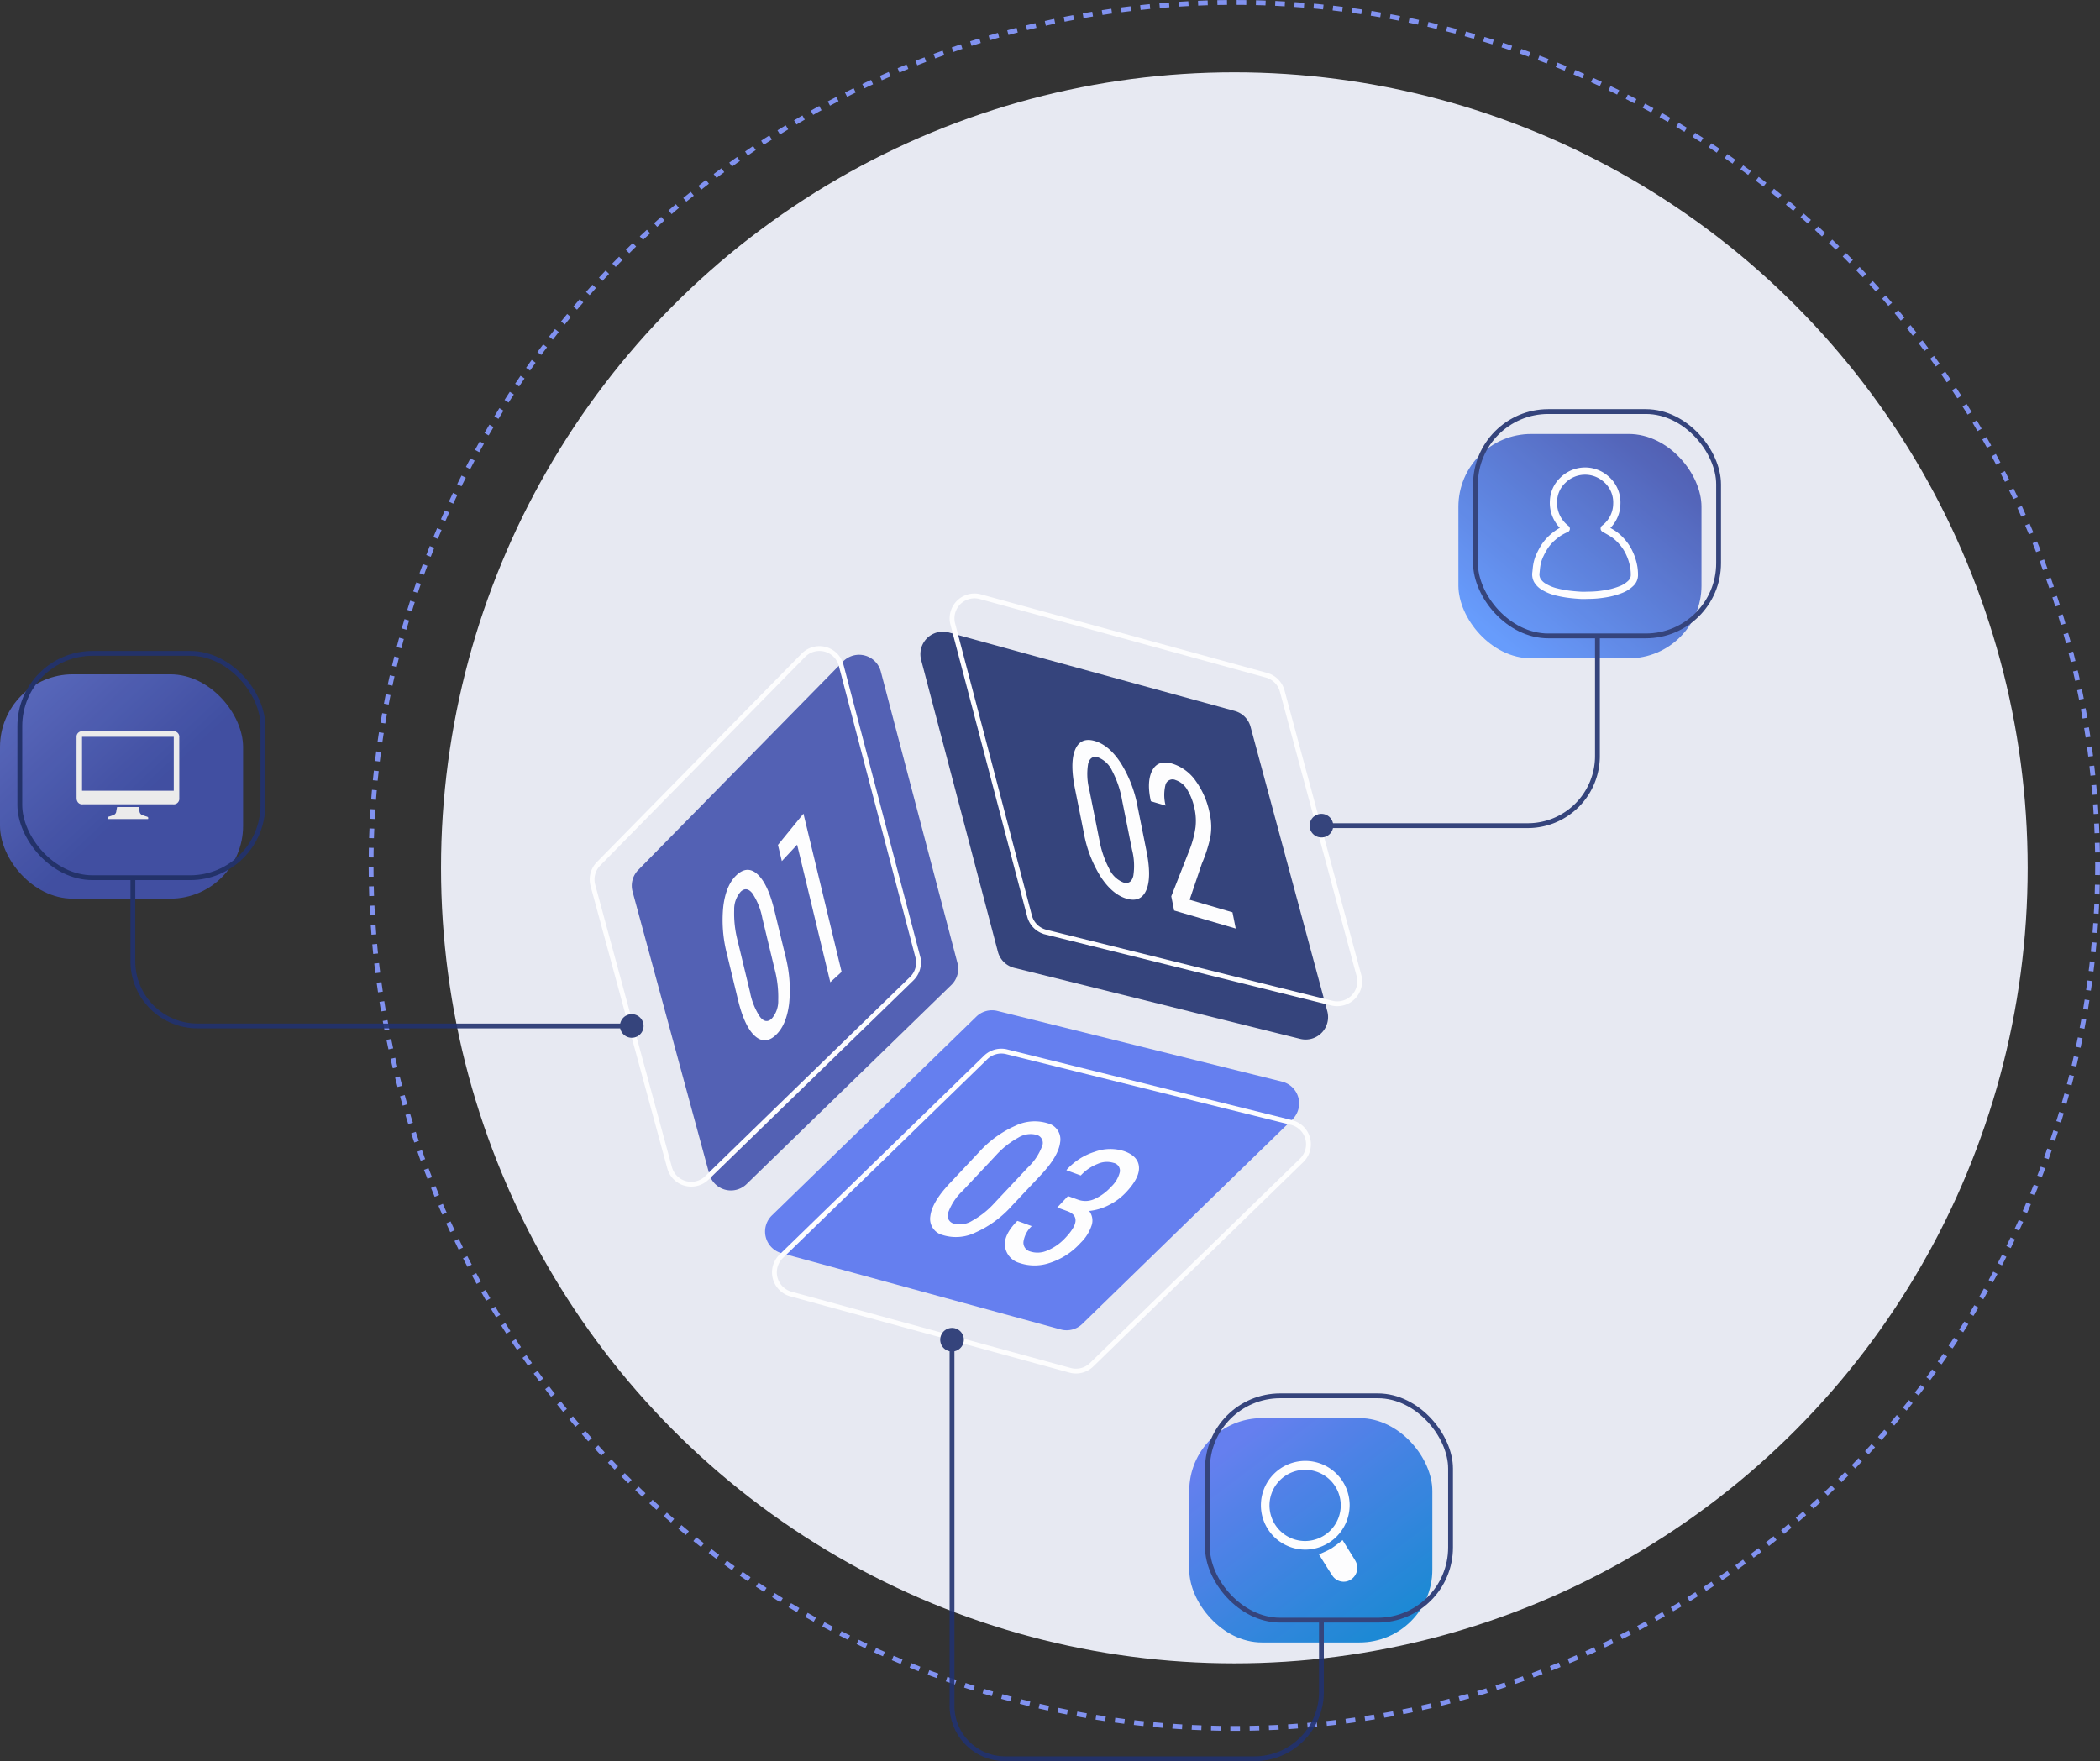<svg xmlns="http://www.w3.org/2000/svg" width="435.448" height="365.286" viewBox="0 0 435.448 365.286">
    <rect x="0" y="0" width="435.448" height="365.286" fill="#333333" stroke="none"/>
    <defs>
        <linearGradient id="linear-gradient" x1=".828" x2=".18" y1=".904" y2=".106" gradientUnits="objectBoundingBox">
            <stop offset="0" stop-color="#077ed1"/>
            <stop offset="1" stop-color="#5773ee"/>
        </linearGradient>
        <linearGradient id="linear-gradient-2" x1=".606" x2="-.566" y1=".535" y2="-.623" gradientUnits="objectBoundingBox">
            <stop offset="0" stop-color="#4252ad"/>
            <stop offset="1" stop-color="#8192f0"/>
        </linearGradient>
        <linearGradient id="linear-gradient-3" x1=".148" x2=".874" y1=".894" y2=".095" gradientUnits="objectBoundingBox">
            <stop offset="0" stop-color="#5993fd"/>
            <stop offset="1" stop-color="#4252ad"/>
        </linearGradient>
        <style>
            .cls-12,.cls-5{fill:none}.cls-5{stroke:#fff}.cls-12,.cls-5{stroke-miterlimit:10}.cls-6{fill:#21326f}.cls-8{fill:#fff}.cls-9{opacity:.4;mix-blend-mode:multiply;isolation:isolate}.cls-10{fill:#494949}.cls-12{stroke:#21326f}
        </style>
    </defs>
    <g id="Group_9497" data-name="Group 9497" transform="translate(-764.419 -299.97)">
        <g id="Group_9529" data-name="Group 9529" transform="translate(6 2)">
            <ellipse id="Ellipse_649" cx="164.5" cy="165" fill="#e7e9f2" data-name="Ellipse 649" rx="164.5" ry="165" transform="translate(849.867 312.97)"/>
            <g id="Ellipse_650" fill="none" stroke="#8192f0" stroke-dasharray="2" data-name="Ellipse 650" transform="translate(834.867 297.97)">
                <circle cx="179.5" cy="179.5" r="179.5" stroke="none"/>
                <circle cx="179.5" cy="179.5" r="179"/>
            </g>
        </g>
        <g id="Group_9496" data-name="Group 9496" opacity="0.9" transform="translate(764.419 385.335)">
            <g id="Group_9490" data-name="Group 9490" transform="translate(122.78 38.232)">
                <path id="Path_21247" fill="#4252ad" d="M262.647 156.46l42.473-43.245a4.657 4.657 0 0 1 7.827 2.08l15.9 60.478a4.656 4.656 0 0 1-1.257 4.522l-42.471 41.312a4.657 4.657 0 0 1-7.742-2.118l-15.9-58.546a4.658 4.658 0 0 1 1.17-4.483z" data-name="Path 21247" transform="translate(-253.089 -99.611)"/>
                <path id="Path_21248" d="M249.919 154.46l42.473-43.245a4.657 4.657 0 0 1 7.827 2.08l15.895 60.478a4.656 4.656 0 0 1-1.257 4.522l-42.471 41.312a4.657 4.657 0 0 1-7.742-2.118l-15.9-58.546a4.656 4.656 0 0 1 1.175-4.483z" class="cls-5" data-name="Path 21248" transform="translate(-248.584 -98.903)"/>
                <path id="Path_21249" d="M432.708 188.865l-59.308-14.73a4.657 4.657 0 0 1-3.381-3.336l-15.919-60.55a4.658 4.658 0 0 1 5.737-5.675l59.307 16.281a4.656 4.656 0 0 1 3.263 3.278l15.915 59a4.657 4.657 0 0 1-5.614 5.732z" class="cls-6" data-name="Path 21249" transform="translate(-285.878 -96.986)"/>
                <path id="Path_21250" d="M442.864 177.385l-59.308-14.73a4.657 4.657 0 0 1-3.382-3.336l-15.914-60.55a4.657 4.657 0 0 1 5.74-5.675l59.3 16.281a4.658 4.658 0 0 1 3.264 3.278l15.914 59a4.657 4.657 0 0 1-5.614 5.732z" class="cls-5" data-name="Path 21250" transform="translate(-289.473 -92.923)"/>
                <path id="Path_21251" fill="#5773ee" d="M365.4 292.163l-57.872-15.818a4.657 4.657 0 0 1-2.02-7.831L347.9 227.28a4.657 4.657 0 0 1 4.37-1.182l59.03 14.662a4.657 4.657 0 0 1 2.126 7.857l-43.547 42.391a4.657 4.657 0 0 1-4.479 1.155z" data-name="Path 21251" transform="translate(-268.234 -140.013)"/>
                <path id="Path_21252" d="M368.4 305.272l-57.872-15.818a4.657 4.657 0 0 1-2.02-7.831l42.39-41.234a4.657 4.657 0 0 1 4.37-1.181l59.032 14.66a4.657 4.657 0 0 1 2.126 7.857l-43.547 42.391a4.658 4.658 0 0 1-4.479 1.156z" class="cls-5" data-name="Path 21252" transform="translate(-269.296 -144.653)"/>
                <g id="Group_9487" data-name="Group 9487" transform="translate(27.042 45.166)">
                    <path id="Path_21253" d="M299.394 205.476a27.844 27.844 0 0 1 .773 10q-.566 4.44-2.8 6.49t-4.361.084q-2.119-1.974-3.458-7.529l-2.244-9.309a28.056 28.056 0 0 1-.776-9.979q.551-4.469 2.795-6.528t4.367-.063q2.124 2 3.458 7.53zm-4.768-7.778a13.969 13.969 0 0 0-2.065-5.158q-1.181-1.493-2.4-.374a5.5 5.5 0 0 0-1.377 3.844 22.22 22.22 0 0 0 .726 6.388l2.549 10.576a14.007 14.007 0 0 0 2.076 5.177q1.192 1.509 2.412.39a5.491 5.491 0 0 0 1.368-3.848 22.563 22.563 0 0 0-.739-6.417z" class="cls-8" data-name="Path 21253" transform="translate(-286.368 -176.006)"/>
                    <path id="Path_21254" d="M317.352 202.438l-2.346 2.155-6.876-28.529-3.17 3.4-.809-3.355 5.29-6.486z" class="cls-8" data-name="Path 21254" transform="translate(-292.662 -169.624)"/>
                </g>
                <g id="Group_9488" data-name="Group 9488" transform="translate(99.584 29.882)">
                    <path id="Path_21255" d="M420.813 167.66q1.094 5.456-.043 8.091t-4.084 1.772q-2.962-.866-5.372-4.541a25.761 25.761 0 0 1-3.5-9.13l-1.832-9.144q-1.085-5.413.038-8.083t4.086-1.8q2.962.868 5.376 4.564a25.864 25.864 0 0 1 3.5 9.13zm-5.089-10.694a20.473 20.473 0 0 0-2.025-5.935 5.377 5.377 0 0 0-2.915-2.805q-1.61-.472-2.076 1.344a13.113 13.113 0 0 0 .257 5.416l2.082 10.388a20.563 20.563 0 0 0 2.038 5.958 5.413 5.413 0 0 0 2.927 2.829q1.61.472 2.065-1.357a13.387 13.387 0 0 0-.271-5.452z" class="cls-8" data-name="Path 21255" transform="translate(-405.444 -144.609)"/>
                    <path id="Path_21256" d="M448.02 186.282l-12.775-3.741-.591-2.946 3.9-9.93a20.909 20.909 0 0 0 1.128-4.4 11.557 11.557 0 0 0-.161-3.622 12.306 12.306 0 0 0-1.511-4.079 4.411 4.411 0 0 0-2.454-2.074 1.508 1.508 0 0 0-2.114 1.045 8.623 8.623 0 0 0 .043 4.244l-3.023-.885-.072-.143q-.862-4.012.33-6.272t4.153-1.393a9.33 9.33 0 0 1 4.911 3.667 17.064 17.064 0 0 1 2.865 6.807 12.326 12.326 0 0 1 .079 4.922 30.348 30.348 0 0 1-1.718 5.3l-2.551 7.532 8.886 2.6z" class="cls-8" data-name="Path 21256" transform="translate(-414.147 -147.172)"/>
                </g>
                <g id="Group_9489" data-name="Group 9489" transform="translate(70.099 108.965)">
                    <path id="Path_21257" d="M373.968 279.193a22.061 22.061 0 0 1-7.485 5.464 9.211 9.211 0 0 1-6.769.536 3.448 3.448 0 0 1-2.589-3.943q.341-2.875 3.974-6.742l6.09-6.481a22.246 22.246 0 0 1 7.471-5.46 9.2 9.2 0 0 1 6.8-.556 3.441 3.441 0 0 1 2.576 3.958q-.357 2.891-3.976 6.741zm3.414-8.057a11.642 11.642 0 0 0 2.9-4.342 1.713 1.713 0 0 0-1.092-2.37 4.822 4.822 0 0 0-3.845.572 17.615 17.615 0 0 0-4.651 3.7l-6.918 7.363a11.709 11.709 0 0 0-2.907 4.359 1.721 1.721 0 0 0 1.085 2.388 4.8 4.8 0 0 0 3.846-.581 17.87 17.87 0 0 0 4.666-3.73z" class="cls-8" data-name="Path 21257" transform="translate(-357.089 -261.588)"/>
                    <path id="Path_21258" d="M396.248 281.014a4.481 4.481 0 0 0 3.416-.158 10.437 10.437 0 0 0 3.421-2.522 6.232 6.232 0 0 0 1.812-3.056 1.649 1.649 0 0 0-1.305-1.907 4.706 4.706 0 0 0-3.318.224 9.309 9.309 0 0 0-3.474 2.388l-2.977-1.084.057-.1a13.01 13.01 0 0 1 5.812-3.728 9.377 9.377 0 0 1 6.167-.11q2.856 1.04 3.007 3.274t-2.685 5.25a12.593 12.593 0 0 1-3.544 2.633 11.562 11.562 0 0 1-4.1 1.227 3.223 3.223 0 0 1 .532 2.934 8.984 8.984 0 0 1-2.311 3.684 14.674 14.674 0 0 1-6.34 4.137 9.709 9.709 0 0 1-6.332.03 4.156 4.156 0 0 1-2.986-3.339q-.385-2.394 2.452-5.3l.118-.082 2.961 1.078a5.5 5.5 0 0 0-1.712 3.207 1.883 1.883 0 0 0 1.406 2.058 4.933 4.933 0 0 0 3.578-.222 10.521 10.521 0 0 0 3.744-2.654q1.991-2.118 2.063-3.483t-1.687-2.005l-2.1-.766 2.224-2.367z" class="cls-8" data-name="Path 21258" transform="translate(-365.572 -264.738)"/>
                </g>
            </g>
            <g id="Group_9492" data-name="Group 9492" transform="translate(194.963 190.062)">
                <g id="Group_9491" class="cls-9" data-name="Group 9491" transform="translate(52.582 19.583)">
                    <rect id="Rectangle_2233" width="48.513" height="44.782" class="cls-10" data-name="Rectangle 2233" rx="15.092"/>
                </g>
                <rect id="Rectangle_2234" width="50.407" height="46.53" fill="url(#linear-gradient)" data-name="Rectangle 2234" rx="15.092" transform="translate(51.635 18.709)"/>
                <rect id="Rectangle_2235" width="50.407" height="46.53" class="cls-12" data-name="Rectangle 2235" rx="15.092" transform="translate(55.409 14.084)"/>
                <path id="Path_21259" d="M364.1 331.727v75.932a10.98 10.98 0 0 0 10.979 10.979h51.771a13.848 13.848 0 0 0 13.85-13.847v-14.9" class="cls-12" data-name="Path 21259" transform="translate(-361.656 -329.28)"/>
                <path id="Path_21260" d="M365.209 330.386a2.447 2.447 0 1 1-2.447-2.447 2.447 2.447 0 0 1 2.447 2.447z" class="cls-6" data-name="Path 21260" transform="translate(-360.315 -327.939)"/>
                <g id="Group_9499" data-name="Group 9499" transform="translate(-5655.44 -3150.425)">
                    <path id="Path_21268" d="M5740.334 3187.108a9.2 9.2 0 1 0-9.242 9.3 9.242 9.242 0 0 0 9.242-9.3zm-9.19 7.52a7.387 7.387 0 1 1 7.345-7.419 7.421 7.421 0 0 1-7.345 7.419z" class="cls-8" data-name="Path 21268"/>
                    <path id="Path_21269" d="M5741.524 3198.734c-.464-.8-.972-1.583-1.461-2.373l-1.2-1.93a28.408 28.408 0 0 1-2.306 1.724c-.806.492-1.7.837-2.58 1.258.934 1.483 1.858 3.019 2.855 4.506a2.8 2.8 0 0 0 3.042 1.036 2.893 2.893 0 0 0 1.65-4.221z" class="cls-8" data-name="Path 21269"/>
                </g>
            </g>
            <g id="Group_9493" data-name="Group 9493" transform="translate(0 50.15)">
                <rect id="Rectangle_2236" width="50.407" height="46.53" fill="url(#linear-gradient-2)" data-name="Rectangle 2236" rx="15.092" transform="translate(0 4.347)"/>
                <rect id="Rectangle_2237" width="50.407" height="46.53" class="cls-12" data-name="Rectangle 2237" rx="15.092" transform="translate(4.111)"/>
                <path id="Path_21261" d="M204.633 214.144h-90.041a13.41 13.41 0 0 1-13.41-13.41v-17.341" class="cls-12" data-name="Path 21261" transform="translate(-73.63 -136.863)"/>
                <path id="Path_21262" d="M262.419 229.651a2.447 2.447 0 1 1-2.447-2.447 2.447 2.447 0 0 1 2.447 2.447z" class="cls-6" data-name="Path 21262" transform="translate(-128.969 -152.37)"/>
                <g id="Group_9498" data-name="Group 9498" transform="translate(-3089.793 -11145.509)">
                    <path id="Path_21266" d="M3126.966 11162.959a1.161 1.161 0 0 0-1.3-1.293h-18.775a1.127 1.127 0 0 0-1.224 1.177q-.008 6.393.008 12.783a1.48 1.48 0 0 0 .256.755 1.128 1.128 0 0 0 1.037.433h18.72a1.159 1.159 0 0 0 1.282-1.289l-.004-12.566zm-1.142-.145V11174h-19.017v-11.183z" class="cls-8" data-name="Path 21266" transform="translate(0 .001)"/>
                    <path id="Path_21267" d="M3218.93 11420.48c-.264-.066-.515-.18-.777-.258a.934.934 0 0 1-.716-.834c-.039-.289-.1-.574-.162-.879h-4.486c-.057.309-.119.6-.165.9a.9.9 0 0 1-.659.789c-.278.088-.547.205-.828.279s-.389.229-.28.523h8.35c.11-.291.012-.443-.277-.52z" class="cls-8" data-name="Path 21267" transform="translate(-98.72 -241.123)"/>
                </g>
            </g>
            <g id="Group_9495" data-name="Group 9495" transform="translate(271.559)">
                <g id="Group_9494" class="cls-9" data-name="Group 9494" transform="translate(31.796 5.523)">
                    <rect id="Rectangle_2238" width="48.513" height="44.782" class="cls-10" data-name="Rectangle 2238" rx="15.092"/>
                </g>
                <rect id="Rectangle_2239" width="50.407" height="46.53" fill="url(#linear-gradient-3)" data-name="Rectangle 2239" rx="15.092" transform="translate(30.849 4.649)"/>
                <rect id="Rectangle_2240" width="50.407" height="46.53" class="cls-12" data-name="Rectangle 2240" rx="15.092" transform="translate(34.394)"/>
                <path id="Path_21263" d="M481.738 145.122h43.384a14.448 14.448 0 0 0 14.448-14.449v-24.906" class="cls-12" data-name="Path 21263" transform="translate(-479.89 -59.237)"/>
                <path id="Path_21264" d="M483.77 165.343a2.447 2.447 0 1 1-2.447-2.447 2.447 2.447 0 0 1 2.447 2.447z" class="cls-6" data-name="Path 21264" transform="translate(-478.877 -79.458)"/>
                <path id="Path_21265" fill="none" stroke="#fff" stroke-linecap="round" stroke-linejoin="round" stroke-width="1.5px" d="M557.787 64.815a6.722 6.722 0 0 1-2.646-5.823 6.184 6.184 0 0 1 1.931-4.233 6.538 6.538 0 0 1 8.78-.412 6.384 6.384 0 0 1 2.416 5.3 6.518 6.518 0 0 1-2.611 5.122c.612.358 1.242.7 1.84 1.083a8.975 8.975 0 0 1 1.764 1.56 9.319 9.319 0 0 1 1.282 1.784 11.744 11.744 0 0 1 .786 1.763 11.62 11.62 0 0 1 .472 1.876 9.933 9.933 0 0 1 .114 1.674 2.337 2.337 0 0 1-.8 1.664 6.024 6.024 0 0 1-2.076 1.282 15.415 15.415 0 0 1-3.459.894 19.739 19.739 0 0 1-2.765.251c-.667 0-1.337.057-2 .02-.937-.053-1.873-.14-2.8-.266a22.483 22.483 0 0 1-2.224-.434 9.1 9.1 0 0 1-2.538-1.011 3.846 3.846 0 0 1-1.464-1.375 2.583 2.583 0 0 1-.289-1.644c.06-.477.085-.959.163-1.433a7.9 7.9 0 0 1 .631-2.1 16.905 16.905 0 0 1 .958-1.785 9.522 9.522 0 0 1 1.8-2.045 9.748 9.748 0 0 1 2.735-1.712z" data-name="Path 21265" transform="translate(-504.571 -40.506)"/>
            </g>
        </g>
    </g>
</svg>
